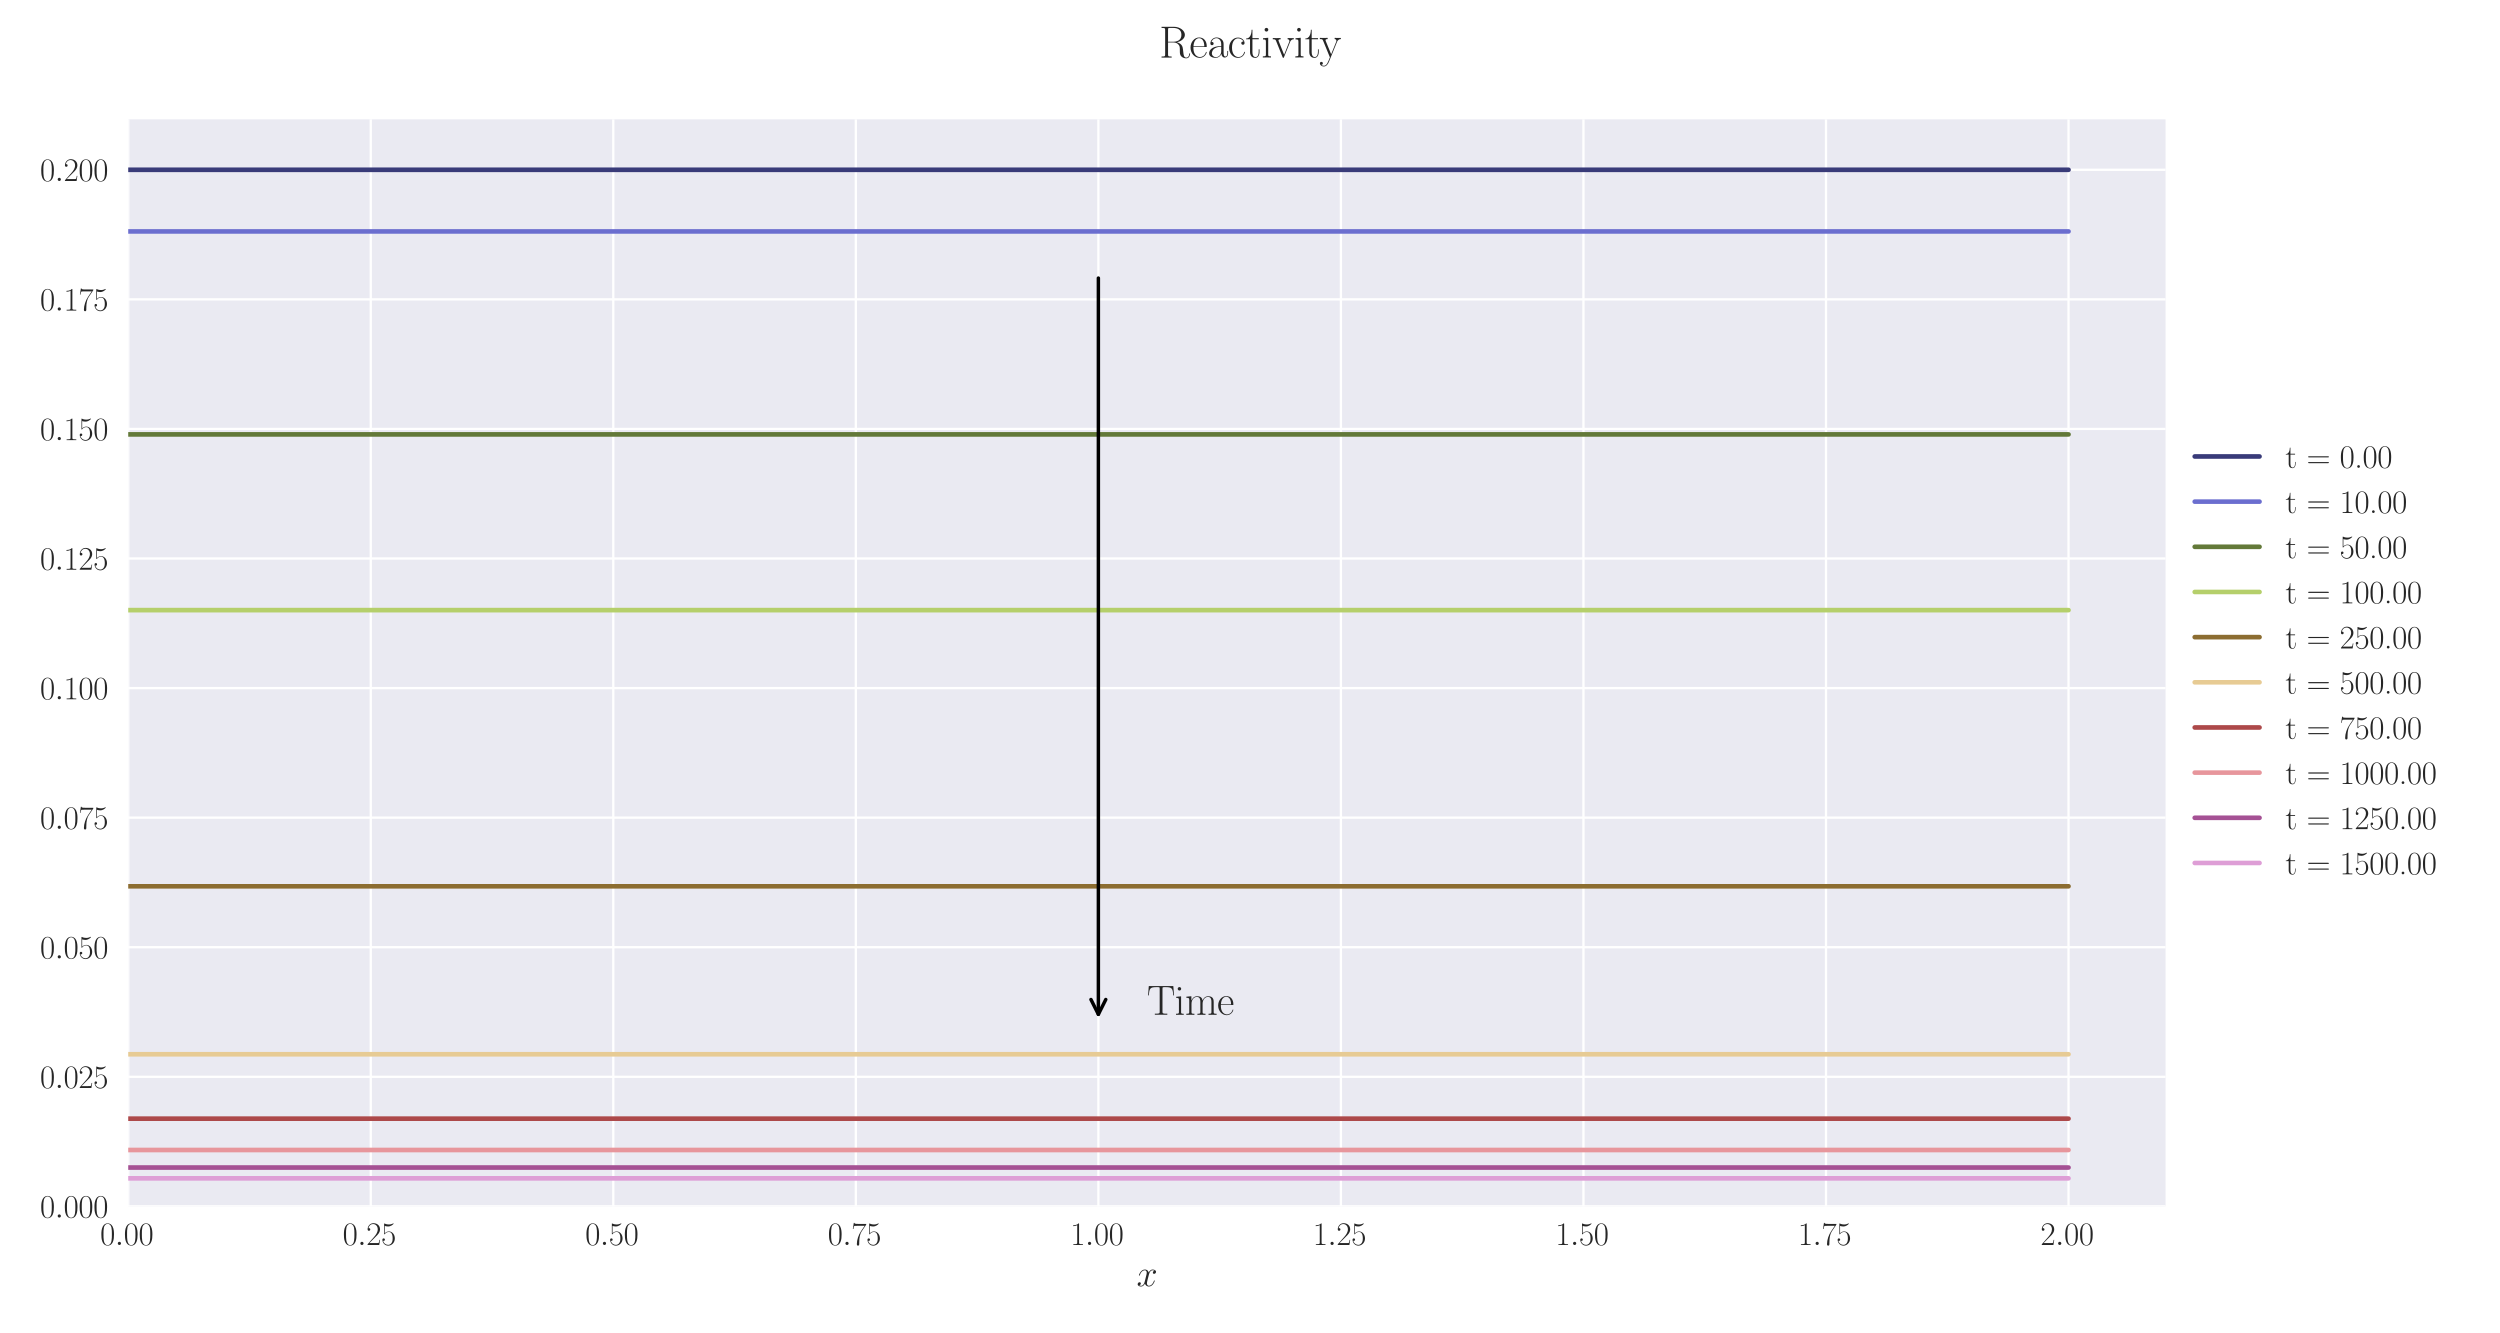 <?xml version="1.0" encoding="utf-8" standalone="no"?>
<!DOCTYPE svg PUBLIC "-//W3C//DTD SVG 1.1//EN"
  "http://www.w3.org/Graphics/SVG/1.1/DTD/svg11.dtd">
<svg xmlns:xlink="http://www.w3.org/1999/xlink" width="1080pt" height="576pt" viewBox="0 0 1080 576" xmlns="http://www.w3.org/2000/svg" version="1.1">
 <defs>
  <style type="text/css">*{stroke-linejoin: round; stroke-linecap: butt}</style>
 </defs>
 <g id="figure_1">
  <g id="patch_1">
   <path d="M 0 576 
L 1080 576 
L 1080 0 
L 0 0 
z
" style="fill: #ffffff"/>
  </g>
  <g id="axes_1">
   <g id="patch_2">
    <path d="M 55.388 521.153 
L 935.518 521.153 
L 935.518 51.564 
L 55.388 51.564 
z
" style="fill: #eaeaf2"/>
   </g>
   <g id="matplotlib.axis_1">
    <g id="xtick_1">
     <g id="line2d_1">
      <path d="M 55.388 521.153 
L 55.388 51.564 
" clip-path="url(#p9ac4bc0153)" style="fill: none; stroke: #ffffff; stroke-linecap: round"/>
     </g>
     <g id="line2d_2"/>
     <g id="text_1">
      <!-- $\mathdefault{0.00}$ -->
      <g style="fill: #262626" transform="translate(43.248 537.839) scale(0.14 -0.14)">
       <defs>
        <path id="CMR17-30" d="M 2688 2025 
C 2688 2416 2682 3080 2413 3591 
C 2176 4039 1798 4198 1466 4198 
C 1158 4198 768 4058 525 3597 
C 269 3118 243 2524 243 2025 
C 243 1661 250 1106 448 619 
C 723 -39 1216 -128 1466 -128 
C 1760 -128 2208 -7 2470 600 
C 2662 1042 2688 1559 2688 2025 
z
M 1466 -26 
C 1056 -26 813 325 723 812 
C 653 1188 653 1738 653 2096 
C 653 2588 653 2997 736 3387 
C 858 3929 1216 4096 1466 4096 
C 1728 4096 2067 3923 2189 3400 
C 2272 3036 2278 2607 2278 2096 
C 2278 1680 2278 1169 2202 792 
C 2067 95 1690 -26 1466 -26 
z
" transform="scale(0.016)"/>
        <path id="CMMI12-3a" d="M 1178 307 
C 1178 492 1024 619 870 619 
C 685 619 557 466 557 313 
C 557 128 710 0 864 0 
C 1050 0 1178 153 1178 307 
z
" transform="scale(0.016)"/>
       </defs>
       <use xlink:href="#CMR17-30" transform="scale(0.996)"/>
       <use xlink:href="#CMMI12-3a" transform="translate(45.69 0) scale(0.996)"/>
       <use xlink:href="#CMR17-30" transform="translate(72.788 0) scale(0.996)"/>
       <use xlink:href="#CMR17-30" transform="translate(118.478 0) scale(0.996)"/>
      </g>
     </g>
    </g>
    <g id="xtick_2">
     <g id="line2d_3">
      <path d="M 160.165 521.153 
L 160.165 51.564 
" clip-path="url(#p9ac4bc0153)" style="fill: none; stroke: #ffffff; stroke-linecap: round"/>
     </g>
     <g id="line2d_4"/>
     <g id="text_2">
      <!-- $\mathdefault{0.25}$ -->
      <g style="fill: #262626" transform="translate(148.025 537.839) scale(0.14 -0.14)">
       <defs>
        <path id="CMR17-32" d="M 2669 989 
L 2554 989 
C 2490 536 2438 459 2413 420 
C 2381 369 1920 369 1830 369 
L 602 369 
C 832 619 1280 1072 1824 1597 
C 2214 1967 2669 2402 2669 3035 
C 2669 3790 2067 4224 1395 4224 
C 691 4224 262 3604 262 3030 
C 262 2780 448 2748 525 2748 
C 589 2748 781 2787 781 3010 
C 781 3207 614 3264 525 3264 
C 486 3264 448 3258 422 3245 
C 544 3790 915 4058 1306 4058 
C 1862 4058 2227 3617 2227 3035 
C 2227 2479 1901 2000 1536 1584 
L 262 146 
L 262 0 
L 2515 0 
L 2669 989 
z
" transform="scale(0.016)"/>
        <path id="CMR17-35" d="M 730 3692 
C 794 3666 1056 3584 1325 3584 
C 1920 3584 2246 3911 2432 4100 
C 2432 4157 2432 4192 2394 4192 
C 2387 4192 2374 4192 2323 4163 
C 2099 4058 1837 3973 1517 3973 
C 1325 3973 1037 3999 723 4139 
C 653 4171 640 4171 634 4171 
C 602 4171 595 4164 595 4037 
L 595 2203 
C 595 2089 595 2057 659 2057 
C 691 2057 704 2070 736 2114 
C 941 2401 1222 2522 1542 2522 
C 1766 2522 2246 2382 2246 1289 
C 2246 1085 2246 715 2054 421 
C 1894 159 1645 25 1370 25 
C 947 25 518 320 403 814 
C 429 807 480 795 506 795 
C 589 795 749 840 749 1038 
C 749 1210 627 1280 506 1280 
C 358 1280 262 1190 262 1011 
C 262 454 704 -128 1382 -128 
C 2042 -128 2669 440 2669 1264 
C 2669 2030 2170 2624 1549 2624 
C 1222 2624 947 2503 730 2274 
L 730 3692 
z
" transform="scale(0.016)"/>
       </defs>
       <use xlink:href="#CMR17-30" transform="scale(0.996)"/>
       <use xlink:href="#CMMI12-3a" transform="translate(45.69 0) scale(0.996)"/>
       <use xlink:href="#CMR17-32" transform="translate(72.788 0) scale(0.996)"/>
       <use xlink:href="#CMR17-35" transform="translate(118.478 0) scale(0.996)"/>
      </g>
     </g>
    </g>
    <g id="xtick_3">
     <g id="line2d_5">
      <path d="M 264.942 521.153 
L 264.942 51.564 
" clip-path="url(#p9ac4bc0153)" style="fill: none; stroke: #ffffff; stroke-linecap: round"/>
     </g>
     <g id="line2d_6"/>
     <g id="text_3">
      <!-- $\mathdefault{0.50}$ -->
      <g style="fill: #262626" transform="translate(252.803 537.839) scale(0.14 -0.14)">
       <use xlink:href="#CMR17-30" transform="scale(0.996)"/>
       <use xlink:href="#CMMI12-3a" transform="translate(45.69 0) scale(0.996)"/>
       <use xlink:href="#CMR17-35" transform="translate(72.788 0) scale(0.996)"/>
       <use xlink:href="#CMR17-30" transform="translate(118.478 0) scale(0.996)"/>
      </g>
     </g>
    </g>
    <g id="xtick_4">
     <g id="line2d_7">
      <path d="M 369.72 521.153 
L 369.72 51.564 
" clip-path="url(#p9ac4bc0153)" style="fill: none; stroke: #ffffff; stroke-linecap: round"/>
     </g>
     <g id="line2d_8"/>
     <g id="text_4">
      <!-- $\mathdefault{0.75}$ -->
      <g style="fill: #262626" transform="translate(357.58 537.839) scale(0.14 -0.14)">
       <defs>
        <path id="CMR17-37" d="M 2886 3941 
L 2886 4081 
L 1382 4081 
C 634 4081 621 4165 595 4288 
L 480 4288 
L 294 3094 
L 410 3094 
C 429 3215 474 3540 550 3661 
C 589 3712 1062 3712 1171 3712 
L 2579 3712 
L 1869 2661 
C 1395 1954 1069 999 1069 165 
C 1069 89 1069 -128 1299 -128 
C 1530 -128 1530 89 1530 171 
L 1530 465 
C 1530 1508 1709 2196 2003 2636 
L 2886 3941 
z
" transform="scale(0.016)"/>
       </defs>
       <use xlink:href="#CMR17-30" transform="scale(0.996)"/>
       <use xlink:href="#CMMI12-3a" transform="translate(45.69 0) scale(0.996)"/>
       <use xlink:href="#CMR17-37" transform="translate(72.788 0) scale(0.996)"/>
       <use xlink:href="#CMR17-35" transform="translate(118.478 0) scale(0.996)"/>
      </g>
     </g>
    </g>
    <g id="xtick_5">
     <g id="line2d_9">
      <path d="M 474.497 521.153 
L 474.497 51.564 
" clip-path="url(#p9ac4bc0153)" style="fill: none; stroke: #ffffff; stroke-linecap: round"/>
     </g>
     <g id="line2d_10"/>
     <g id="text_5">
      <!-- $\mathdefault{1.00}$ -->
      <g style="fill: #262626" transform="translate(462.358 537.839) scale(0.14 -0.14)">
       <defs>
        <path id="CMR17-31" d="M 1702 4058 
C 1702 4192 1696 4192 1606 4192 
C 1357 3916 979 3827 621 3827 
C 602 3827 570 3827 563 3808 
C 557 3795 557 3782 557 3648 
C 755 3648 1088 3686 1344 3839 
L 1344 461 
C 1344 236 1331 160 781 160 
L 589 160 
L 589 0 
C 896 0 1216 0 1523 0 
C 1830 0 2150 0 2458 0 
L 2458 160 
L 2266 160 
C 1715 160 1702 230 1702 458 
L 1702 4058 
z
" transform="scale(0.016)"/>
       </defs>
       <use xlink:href="#CMR17-31" transform="scale(0.996)"/>
       <use xlink:href="#CMMI12-3a" transform="translate(45.69 0) scale(0.996)"/>
       <use xlink:href="#CMR17-30" transform="translate(72.788 0) scale(0.996)"/>
       <use xlink:href="#CMR17-30" transform="translate(118.478 0) scale(0.996)"/>
      </g>
     </g>
    </g>
    <g id="xtick_6">
     <g id="line2d_11">
      <path d="M 579.275 521.153 
L 579.275 51.564 
" clip-path="url(#p9ac4bc0153)" style="fill: none; stroke: #ffffff; stroke-linecap: round"/>
     </g>
     <g id="line2d_12"/>
     <g id="text_6">
      <!-- $\mathdefault{1.25}$ -->
      <g style="fill: #262626" transform="translate(567.135 537.839) scale(0.14 -0.14)">
       <use xlink:href="#CMR17-31" transform="scale(0.996)"/>
       <use xlink:href="#CMMI12-3a" transform="translate(45.69 0) scale(0.996)"/>
       <use xlink:href="#CMR17-32" transform="translate(72.788 0) scale(0.996)"/>
       <use xlink:href="#CMR17-35" transform="translate(118.478 0) scale(0.996)"/>
      </g>
     </g>
    </g>
    <g id="xtick_7">
     <g id="line2d_13">
      <path d="M 684.052 521.153 
L 684.052 51.564 
" clip-path="url(#p9ac4bc0153)" style="fill: none; stroke: #ffffff; stroke-linecap: round"/>
     </g>
     <g id="line2d_14"/>
     <g id="text_7">
      <!-- $\mathdefault{1.50}$ -->
      <g style="fill: #262626" transform="translate(671.912 537.839) scale(0.14 -0.14)">
       <use xlink:href="#CMR17-31" transform="scale(0.996)"/>
       <use xlink:href="#CMMI12-3a" transform="translate(45.69 0) scale(0.996)"/>
       <use xlink:href="#CMR17-35" transform="translate(72.788 0) scale(0.996)"/>
       <use xlink:href="#CMR17-30" transform="translate(118.478 0) scale(0.996)"/>
      </g>
     </g>
    </g>
    <g id="xtick_8">
     <g id="line2d_15">
      <path d="M 788.829 521.153 
L 788.829 51.564 
" clip-path="url(#p9ac4bc0153)" style="fill: none; stroke: #ffffff; stroke-linecap: round"/>
     </g>
     <g id="line2d_16"/>
     <g id="text_8">
      <!-- $\mathdefault{1.75}$ -->
      <g style="fill: #262626" transform="translate(776.69 537.839) scale(0.14 -0.14)">
       <use xlink:href="#CMR17-31" transform="scale(0.996)"/>
       <use xlink:href="#CMMI12-3a" transform="translate(45.69 0) scale(0.996)"/>
       <use xlink:href="#CMR17-37" transform="translate(72.788 0) scale(0.996)"/>
       <use xlink:href="#CMR17-35" transform="translate(118.478 0) scale(0.996)"/>
      </g>
     </g>
    </g>
    <g id="xtick_9">
     <g id="line2d_17">
      <path d="M 893.607 521.153 
L 893.607 51.564 
" clip-path="url(#p9ac4bc0153)" style="fill: none; stroke: #ffffff; stroke-linecap: round"/>
     </g>
     <g id="line2d_18"/>
     <g id="text_9">
      <!-- $\mathdefault{2.00}$ -->
      <g style="fill: #262626" transform="translate(881.467 537.839) scale(0.14 -0.14)">
       <use xlink:href="#CMR17-32" transform="scale(0.996)"/>
       <use xlink:href="#CMMI12-3a" transform="translate(45.69 0) scale(0.996)"/>
       <use xlink:href="#CMR17-30" transform="translate(72.788 0) scale(0.996)"/>
       <use xlink:href="#CMR17-30" transform="translate(118.478 0) scale(0.996)"/>
      </g>
     </g>
    </g>
    <g id="text_10">
     <!-- $x$ -->
     <g style="fill: #262626" transform="translate(491.018 555.621) scale(0.16 -0.16)">
      <defs>
       <path id="CMMI12-78" d="M 3034 2606 
C 2829 2567 2752 2414 2752 2293 
C 2752 2139 2874 2088 2963 2088 
C 3155 2088 3290 2254 3290 2427 
C 3290 2695 2982 2816 2714 2816 
C 2323 2816 2106 2433 2048 2312 
C 1901 2816 1504 2816 1389 2816 
C 736 2816 390 1980 390 1839 
C 390 1814 416 1782 461 1782 
C 512 1782 525 1820 538 1846 
C 755 2555 1184 2689 1370 2689 
C 1658 2689 1715 2420 1715 2267 
C 1715 2127 1677 1980 1600 1673 
L 1382 798 
C 1286 415 1101 64 762 64 
C 730 64 570 64 435 147 
C 666 192 717 383 717 460 
C 717 588 621 664 499 664 
C 346 664 179 530 179 326 
C 179 57 480 -64 755 -64 
C 1062 -64 1280 179 1414 441 
C 1517 64 1837 -64 2074 -64 
C 2726 -64 3072 773 3072 913 
C 3072 945 3046 971 3008 971 
C 2950 971 2944 939 2925 888 
C 2752 326 2381 64 2093 64 
C 1869 64 1747 230 1747 492 
C 1747 632 1773 734 1875 1156 
L 2099 2024 
C 2195 2408 2413 2689 2707 2689 
C 2720 2689 2899 2689 3034 2606 
z
" transform="scale(0.016)"/>
      </defs>
      <use xlink:href="#CMMI12-78" transform="scale(0.996)"/>
     </g>
    </g>
   </g>
   <g id="matplotlib.axis_2">
    <g id="ytick_1">
     <g id="line2d_19">
      <path d="M 55.388 521.153 
L 935.518 521.153 
" clip-path="url(#p9ac4bc0153)" style="fill: none; stroke: #ffffff; stroke-linecap: round"/>
     </g>
     <g id="line2d_20"/>
     <g id="text_11">
      <!-- $\mathdefault{0.000}$ -->
      <g style="fill: #262626" transform="translate(17.28 525.996) scale(0.14 -0.14)">
       <use xlink:href="#CMR17-30" transform="scale(0.996)"/>
       <use xlink:href="#CMMI12-3a" transform="translate(45.69 0) scale(0.996)"/>
       <use xlink:href="#CMR17-30" transform="translate(72.788 0) scale(0.996)"/>
       <use xlink:href="#CMR17-30" transform="translate(118.478 0) scale(0.996)"/>
       <use xlink:href="#CMR17-30" transform="translate(164.169 0) scale(0.996)"/>
      </g>
     </g>
    </g>
    <g id="ytick_2">
     <g id="line2d_21">
      <path d="M 55.388 465.177 
L 935.518 465.177 
" clip-path="url(#p9ac4bc0153)" style="fill: none; stroke: #ffffff; stroke-linecap: round"/>
     </g>
     <g id="line2d_22"/>
     <g id="text_12">
      <!-- $\mathdefault{0.025}$ -->
      <g style="fill: #262626" transform="translate(17.28 470.02) scale(0.14 -0.14)">
       <use xlink:href="#CMR17-30" transform="scale(0.996)"/>
       <use xlink:href="#CMMI12-3a" transform="translate(45.69 0) scale(0.996)"/>
       <use xlink:href="#CMR17-30" transform="translate(72.788 0) scale(0.996)"/>
       <use xlink:href="#CMR17-32" transform="translate(118.478 0) scale(0.996)"/>
       <use xlink:href="#CMR17-35" transform="translate(164.169 0) scale(0.996)"/>
      </g>
     </g>
    </g>
    <g id="ytick_3">
     <g id="line2d_23">
      <path d="M 55.388 409.202 
L 935.518 409.202 
" clip-path="url(#p9ac4bc0153)" style="fill: none; stroke: #ffffff; stroke-linecap: round"/>
     </g>
     <g id="line2d_24"/>
     <g id="text_13">
      <!-- $\mathdefault{0.050}$ -->
      <g style="fill: #262626" transform="translate(17.28 414.045) scale(0.14 -0.14)">
       <use xlink:href="#CMR17-30" transform="scale(0.996)"/>
       <use xlink:href="#CMMI12-3a" transform="translate(45.69 0) scale(0.996)"/>
       <use xlink:href="#CMR17-30" transform="translate(72.788 0) scale(0.996)"/>
       <use xlink:href="#CMR17-35" transform="translate(118.478 0) scale(0.996)"/>
       <use xlink:href="#CMR17-30" transform="translate(164.169 0) scale(0.996)"/>
      </g>
     </g>
    </g>
    <g id="ytick_4">
     <g id="line2d_25">
      <path d="M 55.388 353.226 
L 935.518 353.226 
" clip-path="url(#p9ac4bc0153)" style="fill: none; stroke: #ffffff; stroke-linecap: round"/>
     </g>
     <g id="line2d_26"/>
     <g id="text_14">
      <!-- $\mathdefault{0.075}$ -->
      <g style="fill: #262626" transform="translate(17.28 358.069) scale(0.14 -0.14)">
       <use xlink:href="#CMR17-30" transform="scale(0.996)"/>
       <use xlink:href="#CMMI12-3a" transform="translate(45.69 0) scale(0.996)"/>
       <use xlink:href="#CMR17-30" transform="translate(72.788 0) scale(0.996)"/>
       <use xlink:href="#CMR17-37" transform="translate(118.478 0) scale(0.996)"/>
       <use xlink:href="#CMR17-35" transform="translate(164.169 0) scale(0.996)"/>
      </g>
     </g>
    </g>
    <g id="ytick_5">
     <g id="line2d_27">
      <path d="M 55.388 297.251 
L 935.518 297.251 
" clip-path="url(#p9ac4bc0153)" style="fill: none; stroke: #ffffff; stroke-linecap: round"/>
     </g>
     <g id="line2d_28"/>
     <g id="text_15">
      <!-- $\mathdefault{0.100}$ -->
      <g style="fill: #262626" transform="translate(17.28 302.094) scale(0.14 -0.14)">
       <use xlink:href="#CMR17-30" transform="scale(0.996)"/>
       <use xlink:href="#CMMI12-3a" transform="translate(45.69 0) scale(0.996)"/>
       <use xlink:href="#CMR17-31" transform="translate(72.788 0) scale(0.996)"/>
       <use xlink:href="#CMR17-30" transform="translate(118.478 0) scale(0.996)"/>
       <use xlink:href="#CMR17-30" transform="translate(164.169 0) scale(0.996)"/>
      </g>
     </g>
    </g>
    <g id="ytick_6">
     <g id="line2d_29">
      <path d="M 55.388 241.275 
L 935.518 241.275 
" clip-path="url(#p9ac4bc0153)" style="fill: none; stroke: #ffffff; stroke-linecap: round"/>
     </g>
     <g id="line2d_30"/>
     <g id="text_16">
      <!-- $\mathdefault{0.125}$ -->
      <g style="fill: #262626" transform="translate(17.28 246.118) scale(0.14 -0.14)">
       <use xlink:href="#CMR17-30" transform="scale(0.996)"/>
       <use xlink:href="#CMMI12-3a" transform="translate(45.69 0) scale(0.996)"/>
       <use xlink:href="#CMR17-31" transform="translate(72.788 0) scale(0.996)"/>
       <use xlink:href="#CMR17-32" transform="translate(118.478 0) scale(0.996)"/>
       <use xlink:href="#CMR17-35" transform="translate(164.169 0) scale(0.996)"/>
      </g>
     </g>
    </g>
    <g id="ytick_7">
     <g id="line2d_31">
      <path d="M 55.388 185.3 
L 935.518 185.3 
" clip-path="url(#p9ac4bc0153)" style="fill: none; stroke: #ffffff; stroke-linecap: round"/>
     </g>
     <g id="line2d_32"/>
     <g id="text_17">
      <!-- $\mathdefault{0.150}$ -->
      <g style="fill: #262626" transform="translate(17.28 190.143) scale(0.14 -0.14)">
       <use xlink:href="#CMR17-30" transform="scale(0.996)"/>
       <use xlink:href="#CMMI12-3a" transform="translate(45.69 0) scale(0.996)"/>
       <use xlink:href="#CMR17-31" transform="translate(72.788 0) scale(0.996)"/>
       <use xlink:href="#CMR17-35" transform="translate(118.478 0) scale(0.996)"/>
       <use xlink:href="#CMR17-30" transform="translate(164.169 0) scale(0.996)"/>
      </g>
     </g>
    </g>
    <g id="ytick_8">
     <g id="line2d_33">
      <path d="M 55.388 129.324 
L 935.518 129.324 
" clip-path="url(#p9ac4bc0153)" style="fill: none; stroke: #ffffff; stroke-linecap: round"/>
     </g>
     <g id="line2d_34"/>
     <g id="text_18">
      <!-- $\mathdefault{0.175}$ -->
      <g style="fill: #262626" transform="translate(17.28 134.167) scale(0.14 -0.14)">
       <use xlink:href="#CMR17-30" transform="scale(0.996)"/>
       <use xlink:href="#CMMI12-3a" transform="translate(45.69 0) scale(0.996)"/>
       <use xlink:href="#CMR17-31" transform="translate(72.788 0) scale(0.996)"/>
       <use xlink:href="#CMR17-37" transform="translate(118.478 0) scale(0.996)"/>
       <use xlink:href="#CMR17-35" transform="translate(164.169 0) scale(0.996)"/>
      </g>
     </g>
    </g>
    <g id="ytick_9">
     <g id="line2d_35">
      <path d="M 55.388 73.348 
L 935.518 73.348 
" clip-path="url(#p9ac4bc0153)" style="fill: none; stroke: #ffffff; stroke-linecap: round"/>
     </g>
     <g id="line2d_36"/>
     <g id="text_19">
      <!-- $\mathdefault{0.200}$ -->
      <g style="fill: #262626" transform="translate(17.28 78.191) scale(0.14 -0.14)">
       <use xlink:href="#CMR17-30" transform="scale(0.996)"/>
       <use xlink:href="#CMMI12-3a" transform="translate(45.69 0) scale(0.996)"/>
       <use xlink:href="#CMR17-32" transform="translate(72.788 0) scale(0.996)"/>
       <use xlink:href="#CMR17-30" transform="translate(118.478 0) scale(0.996)"/>
       <use xlink:href="#CMR17-30" transform="translate(164.169 0) scale(0.996)"/>
      </g>
     </g>
    </g>
   </g>
   <g id="line2d_37">
    <path d="M 55.388 73.348 
L 63.77 73.348 
L 72.152 73.348 
L 80.534 73.348 
L 88.916 73.348 
L 97.299 73.348 
L 105.681 73.348 
L 114.063 73.348 
L 122.445 73.348 
L 130.827 73.348 
L 139.209 73.348 
L 147.592 73.348 
L 155.974 73.348 
L 164.356 73.348 
L 172.738 73.348 
L 181.12 73.348 
L 189.503 73.348 
L 197.885 73.348 
L 206.267 73.348 
L 214.649 73.348 
L 223.031 73.348 
L 231.414 73.348 
L 239.796 73.348 
L 248.178 73.348 
L 256.56 73.348 
L 264.942 73.348 
L 273.325 73.348 
L 281.707 73.348 
L 290.089 73.348 
L 298.471 73.348 
L 306.853 73.348 
L 315.235 73.348 
L 323.618 73.348 
L 332 73.348 
L 340.382 73.348 
L 348.764 73.348 
L 357.146 73.348 
L 365.529 73.348 
L 373.911 73.348 
L 382.293 73.348 
L 390.675 73.348 
L 399.057 73.348 
L 407.44 73.348 
L 415.822 73.348 
L 424.204 73.348 
L 432.586 73.348 
L 440.968 73.348 
L 449.351 73.348 
L 457.733 73.348 
L 466.115 73.348 
L 474.497 73.348 
L 482.879 73.348 
L 491.262 73.348 
L 499.644 73.348 
L 508.026 73.348 
L 516.408 73.348 
L 524.79 73.348 
L 533.172 73.348 
L 541.555 73.348 
L 549.937 73.348 
L 558.319 73.348 
L 566.701 73.348 
L 575.083 73.348 
L 583.466 73.348 
L 591.848 73.348 
L 600.23 73.348 
L 608.612 73.348 
L 616.994 73.348 
L 625.377 73.348 
L 633.759 73.348 
L 642.141 73.348 
L 650.523 73.348 
L 658.905 73.348 
L 667.288 73.348 
L 675.67 73.348 
L 684.052 73.348 
L 692.434 73.348 
L 700.816 73.348 
L 709.198 73.348 
L 717.581 73.348 
L 725.963 73.348 
L 734.345 73.348 
L 742.727 73.348 
L 751.109 73.348 
L 759.492 73.348 
L 767.874 73.348 
L 776.256 73.348 
L 784.638 73.348 
L 793.02 73.348 
L 801.403 73.348 
L 809.785 73.348 
L 818.167 73.348 
L 826.549 73.348 
L 834.931 73.348 
L 843.314 73.348 
L 851.696 73.348 
L 860.078 73.348 
L 868.46 73.348 
L 876.842 73.348 
L 885.225 73.348 
L 893.607 73.348 
" clip-path="url(#p9ac4bc0153)" style="fill: none; stroke: #393b79; stroke-width: 2; stroke-linecap: round"/>
   </g>
   <g id="line2d_38">
    <path d="M 55.388 99.979 
L 63.77 99.979 
L 72.152 99.979 
L 80.534 99.979 
L 88.916 99.979 
L 97.299 99.979 
L 105.681 99.979 
L 114.063 99.979 
L 122.445 99.979 
L 130.827 99.979 
L 139.209 99.979 
L 147.592 99.979 
L 155.974 99.979 
L 164.356 99.979 
L 172.738 99.979 
L 181.12 99.979 
L 189.503 99.979 
L 197.885 99.979 
L 206.267 99.979 
L 214.649 99.979 
L 223.031 99.979 
L 231.414 99.979 
L 239.796 99.979 
L 248.178 99.979 
L 256.56 99.979 
L 264.942 99.979 
L 273.325 99.979 
L 281.707 99.979 
L 290.089 99.979 
L 298.471 99.979 
L 306.853 99.979 
L 315.235 99.979 
L 323.618 99.979 
L 332 99.979 
L 340.382 99.979 
L 348.764 99.979 
L 357.146 99.979 
L 365.529 99.979 
L 373.911 99.979 
L 382.293 99.979 
L 390.675 99.979 
L 399.057 99.979 
L 407.44 99.979 
L 415.822 99.979 
L 424.204 99.979 
L 432.586 99.979 
L 440.968 99.979 
L 449.351 99.979 
L 457.733 99.979 
L 466.115 99.979 
L 474.497 99.979 
L 482.879 99.979 
L 491.262 99.979 
L 499.644 99.979 
L 508.026 99.979 
L 516.408 99.979 
L 524.79 99.979 
L 533.172 99.979 
L 541.555 99.979 
L 549.937 99.979 
L 558.319 99.979 
L 566.701 99.979 
L 575.083 99.979 
L 583.466 99.979 
L 591.848 99.979 
L 600.23 99.979 
L 608.612 99.979 
L 616.994 99.979 
L 625.377 99.979 
L 633.759 99.979 
L 642.141 99.979 
L 650.523 99.979 
L 658.905 99.979 
L 667.288 99.979 
L 675.67 99.979 
L 684.052 99.979 
L 692.434 99.979 
L 700.816 99.979 
L 709.198 99.979 
L 717.581 99.979 
L 725.963 99.979 
L 734.345 99.979 
L 742.727 99.979 
L 751.109 99.979 
L 759.492 99.979 
L 767.874 99.979 
L 776.256 99.979 
L 784.638 99.979 
L 793.02 99.979 
L 801.403 99.979 
L 809.785 99.979 
L 818.167 99.979 
L 826.549 99.979 
L 834.931 99.979 
L 843.314 99.979 
L 851.696 99.979 
L 860.078 99.979 
L 868.46 99.979 
L 876.842 99.979 
L 885.225 99.979 
L 893.607 99.979 
" clip-path="url(#p9ac4bc0153)" style="fill: none; stroke: #6b6ecf; stroke-width: 2; stroke-linecap: round"/>
   </g>
   <g id="line2d_39">
    <path d="M 55.388 187.662 
L 63.77 187.662 
L 72.152 187.662 
L 80.534 187.662 
L 88.916 187.662 
L 97.299 187.662 
L 105.681 187.662 
L 114.063 187.662 
L 122.445 187.662 
L 130.827 187.662 
L 139.209 187.662 
L 147.592 187.662 
L 155.974 187.662 
L 164.356 187.662 
L 172.738 187.662 
L 181.12 187.662 
L 189.503 187.662 
L 197.885 187.662 
L 206.267 187.662 
L 214.649 187.662 
L 223.031 187.662 
L 231.414 187.662 
L 239.796 187.662 
L 248.178 187.662 
L 256.56 187.662 
L 264.942 187.662 
L 273.325 187.662 
L 281.707 187.662 
L 290.089 187.662 
L 298.471 187.662 
L 306.853 187.662 
L 315.235 187.662 
L 323.618 187.662 
L 332 187.662 
L 340.382 187.662 
L 348.764 187.662 
L 357.146 187.662 
L 365.529 187.662 
L 373.911 187.662 
L 382.293 187.662 
L 390.675 187.662 
L 399.057 187.662 
L 407.44 187.662 
L 415.822 187.662 
L 424.204 187.662 
L 432.586 187.662 
L 440.968 187.662 
L 449.351 187.662 
L 457.733 187.662 
L 466.115 187.662 
L 474.497 187.662 
L 482.879 187.662 
L 491.262 187.662 
L 499.644 187.662 
L 508.026 187.662 
L 516.408 187.662 
L 524.79 187.662 
L 533.172 187.662 
L 541.555 187.662 
L 549.937 187.662 
L 558.319 187.662 
L 566.701 187.662 
L 575.083 187.662 
L 583.466 187.662 
L 591.848 187.662 
L 600.23 187.662 
L 608.612 187.662 
L 616.994 187.662 
L 625.377 187.662 
L 633.759 187.662 
L 642.141 187.662 
L 650.523 187.662 
L 658.905 187.662 
L 667.288 187.662 
L 675.67 187.662 
L 684.052 187.662 
L 692.434 187.662 
L 700.816 187.662 
L 709.198 187.662 
L 717.581 187.662 
L 725.963 187.662 
L 734.345 187.662 
L 742.727 187.662 
L 751.109 187.662 
L 759.492 187.662 
L 767.874 187.662 
L 776.256 187.662 
L 784.638 187.662 
L 793.02 187.662 
L 801.403 187.662 
L 809.785 187.662 
L 818.167 187.662 
L 826.549 187.662 
L 834.931 187.662 
L 843.314 187.662 
L 851.696 187.662 
L 860.078 187.662 
L 868.46 187.662 
L 876.842 187.662 
L 885.225 187.662 
L 893.607 187.662 
" clip-path="url(#p9ac4bc0153)" style="fill: none; stroke: #637939; stroke-width: 2; stroke-linecap: round"/>
   </g>
   <g id="line2d_40">
    <path d="M 55.388 263.576 
L 63.77 263.576 
L 72.152 263.576 
L 80.534 263.576 
L 88.916 263.576 
L 97.299 263.576 
L 105.681 263.576 
L 114.063 263.576 
L 122.445 263.576 
L 130.827 263.576 
L 139.209 263.576 
L 147.592 263.576 
L 155.974 263.576 
L 164.356 263.576 
L 172.738 263.576 
L 181.12 263.576 
L 189.503 263.576 
L 197.885 263.576 
L 206.267 263.576 
L 214.649 263.576 
L 223.031 263.576 
L 231.414 263.576 
L 239.796 263.576 
L 248.178 263.576 
L 256.56 263.576 
L 264.942 263.576 
L 273.325 263.576 
L 281.707 263.576 
L 290.089 263.576 
L 298.471 263.576 
L 306.853 263.576 
L 315.235 263.576 
L 323.618 263.576 
L 332 263.576 
L 340.382 263.576 
L 348.764 263.576 
L 357.146 263.576 
L 365.529 263.576 
L 373.911 263.576 
L 382.293 263.576 
L 390.675 263.576 
L 399.057 263.576 
L 407.44 263.576 
L 415.822 263.576 
L 424.204 263.576 
L 432.586 263.576 
L 440.968 263.576 
L 449.351 263.576 
L 457.733 263.576 
L 466.115 263.576 
L 474.497 263.576 
L 482.879 263.576 
L 491.262 263.576 
L 499.644 263.576 
L 508.026 263.576 
L 516.408 263.576 
L 524.79 263.576 
L 533.172 263.576 
L 541.555 263.576 
L 549.937 263.576 
L 558.319 263.576 
L 566.701 263.576 
L 575.083 263.576 
L 583.466 263.576 
L 591.848 263.576 
L 600.23 263.576 
L 608.612 263.576 
L 616.994 263.576 
L 625.377 263.576 
L 633.759 263.576 
L 642.141 263.576 
L 650.523 263.576 
L 658.905 263.576 
L 667.288 263.576 
L 675.67 263.576 
L 684.052 263.576 
L 692.434 263.576 
L 700.816 263.576 
L 709.198 263.576 
L 717.581 263.576 
L 725.963 263.576 
L 734.345 263.576 
L 742.727 263.576 
L 751.109 263.576 
L 759.492 263.576 
L 767.874 263.576 
L 776.256 263.576 
L 784.638 263.576 
L 793.02 263.576 
L 801.403 263.576 
L 809.785 263.576 
L 818.167 263.576 
L 826.549 263.576 
L 834.931 263.576 
L 843.314 263.576 
L 851.696 263.576 
L 860.078 263.576 
L 868.46 263.576 
L 876.842 263.576 
L 885.225 263.576 
L 893.607 263.576 
" clip-path="url(#p9ac4bc0153)" style="fill: none; stroke: #b5cf6b; stroke-width: 2; stroke-linecap: round"/>
   </g>
   <g id="line2d_41">
    <path d="M 55.388 382.876 
L 63.77 382.876 
L 72.152 382.876 
L 80.534 382.876 
L 88.916 382.876 
L 97.299 382.876 
L 105.681 382.876 
L 114.063 382.876 
L 122.445 382.876 
L 130.827 382.876 
L 139.209 382.876 
L 147.592 382.876 
L 155.974 382.876 
L 164.356 382.876 
L 172.738 382.876 
L 181.12 382.876 
L 189.503 382.876 
L 197.885 382.876 
L 206.267 382.876 
L 214.649 382.876 
L 223.031 382.876 
L 231.414 382.876 
L 239.796 382.876 
L 248.178 382.876 
L 256.56 382.876 
L 264.942 382.876 
L 273.325 382.876 
L 281.707 382.876 
L 290.089 382.876 
L 298.471 382.876 
L 306.853 382.876 
L 315.235 382.876 
L 323.618 382.876 
L 332 382.876 
L 340.382 382.876 
L 348.764 382.876 
L 357.146 382.876 
L 365.529 382.876 
L 373.911 382.876 
L 382.293 382.876 
L 390.675 382.876 
L 399.057 382.876 
L 407.44 382.876 
L 415.822 382.876 
L 424.204 382.876 
L 432.586 382.876 
L 440.968 382.876 
L 449.351 382.876 
L 457.733 382.876 
L 466.115 382.876 
L 474.497 382.876 
L 482.879 382.876 
L 491.262 382.876 
L 499.644 382.876 
L 508.026 382.876 
L 516.408 382.876 
L 524.79 382.876 
L 533.172 382.876 
L 541.555 382.876 
L 549.937 382.876 
L 558.319 382.876 
L 566.701 382.876 
L 575.083 382.876 
L 583.466 382.876 
L 591.848 382.876 
L 600.23 382.876 
L 608.612 382.876 
L 616.994 382.876 
L 625.377 382.876 
L 633.759 382.876 
L 642.141 382.876 
L 650.523 382.876 
L 658.905 382.876 
L 667.288 382.876 
L 675.67 382.876 
L 684.052 382.876 
L 692.434 382.876 
L 700.816 382.876 
L 709.198 382.876 
L 717.581 382.876 
L 725.963 382.876 
L 734.345 382.876 
L 742.727 382.876 
L 751.109 382.876 
L 759.492 382.876 
L 767.874 382.876 
L 776.256 382.876 
L 784.638 382.876 
L 793.02 382.876 
L 801.403 382.876 
L 809.785 382.876 
L 818.167 382.876 
L 826.549 382.876 
L 834.931 382.876 
L 843.314 382.876 
L 851.696 382.876 
L 860.078 382.876 
L 868.46 382.876 
L 876.842 382.876 
L 885.225 382.876 
L 893.607 382.876 
" clip-path="url(#p9ac4bc0153)" style="fill: none; stroke: #8c6d31; stroke-width: 2; stroke-linecap: round"/>
   </g>
   <g id="line2d_42">
    <path d="M 55.388 455.437 
L 63.77 455.437 
L 72.152 455.437 
L 80.534 455.437 
L 88.916 455.437 
L 97.299 455.437 
L 105.681 455.437 
L 114.063 455.437 
L 122.445 455.437 
L 130.827 455.437 
L 139.209 455.437 
L 147.592 455.437 
L 155.974 455.437 
L 164.356 455.437 
L 172.738 455.437 
L 181.12 455.437 
L 189.503 455.437 
L 197.885 455.437 
L 206.267 455.437 
L 214.649 455.437 
L 223.031 455.437 
L 231.414 455.437 
L 239.796 455.437 
L 248.178 455.437 
L 256.56 455.437 
L 264.942 455.437 
L 273.325 455.437 
L 281.707 455.437 
L 290.089 455.437 
L 298.471 455.437 
L 306.853 455.437 
L 315.235 455.437 
L 323.618 455.437 
L 332 455.437 
L 340.382 455.437 
L 348.764 455.437 
L 357.146 455.437 
L 365.529 455.437 
L 373.911 455.437 
L 382.293 455.437 
L 390.675 455.437 
L 399.057 455.437 
L 407.44 455.437 
L 415.822 455.437 
L 424.204 455.437 
L 432.586 455.437 
L 440.968 455.437 
L 449.351 455.437 
L 457.733 455.437 
L 466.115 455.437 
L 474.497 455.437 
L 482.879 455.437 
L 491.262 455.437 
L 499.644 455.437 
L 508.026 455.437 
L 516.408 455.437 
L 524.79 455.437 
L 533.172 455.437 
L 541.555 455.437 
L 549.937 455.437 
L 558.319 455.437 
L 566.701 455.437 
L 575.083 455.437 
L 583.466 455.437 
L 591.848 455.437 
L 600.23 455.437 
L 608.612 455.437 
L 616.994 455.437 
L 625.377 455.437 
L 633.759 455.437 
L 642.141 455.437 
L 650.523 455.437 
L 658.905 455.437 
L 667.288 455.437 
L 675.67 455.437 
L 684.052 455.437 
L 692.434 455.437 
L 700.816 455.437 
L 709.198 455.437 
L 717.581 455.437 
L 725.963 455.437 
L 734.345 455.437 
L 742.727 455.437 
L 751.109 455.437 
L 759.492 455.437 
L 767.874 455.437 
L 776.256 455.437 
L 784.638 455.437 
L 793.02 455.437 
L 801.403 455.437 
L 809.785 455.437 
L 818.167 455.437 
L 826.549 455.437 
L 834.931 455.437 
L 843.314 455.437 
L 851.696 455.437 
L 860.078 455.437 
L 868.46 455.437 
L 876.842 455.437 
L 885.225 455.437 
L 893.607 455.437 
" clip-path="url(#p9ac4bc0153)" style="fill: none; stroke: #e7cb94; stroke-width: 2; stroke-linecap: round"/>
   </g>
   <g id="line2d_43">
    <path d="M 55.388 483.262 
L 63.77 483.262 
L 72.152 483.262 
L 80.534 483.262 
L 88.916 483.262 
L 97.299 483.262 
L 105.681 483.262 
L 114.063 483.262 
L 122.445 483.262 
L 130.827 483.262 
L 139.209 483.262 
L 147.592 483.262 
L 155.974 483.262 
L 164.356 483.262 
L 172.738 483.262 
L 181.12 483.262 
L 189.503 483.262 
L 197.885 483.262 
L 206.267 483.262 
L 214.649 483.262 
L 223.031 483.262 
L 231.414 483.262 
L 239.796 483.262 
L 248.178 483.262 
L 256.56 483.262 
L 264.942 483.262 
L 273.325 483.262 
L 281.707 483.262 
L 290.089 483.262 
L 298.471 483.262 
L 306.853 483.262 
L 315.235 483.262 
L 323.618 483.262 
L 332 483.262 
L 340.382 483.262 
L 348.764 483.262 
L 357.146 483.262 
L 365.529 483.262 
L 373.911 483.262 
L 382.293 483.262 
L 390.675 483.262 
L 399.057 483.262 
L 407.44 483.262 
L 415.822 483.262 
L 424.204 483.262 
L 432.586 483.262 
L 440.968 483.262 
L 449.351 483.262 
L 457.733 483.262 
L 466.115 483.262 
L 474.497 483.262 
L 482.879 483.262 
L 491.262 483.262 
L 499.644 483.262 
L 508.026 483.262 
L 516.408 483.262 
L 524.79 483.262 
L 533.172 483.262 
L 541.555 483.262 
L 549.937 483.262 
L 558.319 483.262 
L 566.701 483.262 
L 575.083 483.262 
L 583.466 483.262 
L 591.848 483.262 
L 600.23 483.262 
L 608.612 483.262 
L 616.994 483.262 
L 625.377 483.262 
L 633.759 483.262 
L 642.141 483.262 
L 650.523 483.262 
L 658.905 483.262 
L 667.288 483.262 
L 675.67 483.262 
L 684.052 483.262 
L 692.434 483.262 
L 700.816 483.262 
L 709.198 483.262 
L 717.581 483.262 
L 725.963 483.262 
L 734.345 483.262 
L 742.727 483.262 
L 751.109 483.262 
L 759.492 483.262 
L 767.874 483.262 
L 776.256 483.262 
L 784.638 483.262 
L 793.02 483.262 
L 801.403 483.262 
L 809.785 483.262 
L 818.167 483.262 
L 826.549 483.262 
L 834.931 483.262 
L 843.314 483.262 
L 851.696 483.262 
L 860.078 483.262 
L 868.46 483.262 
L 876.842 483.262 
L 885.225 483.262 
L 893.607 483.262 
" clip-path="url(#p9ac4bc0153)" style="fill: none; stroke: #ad494a; stroke-width: 2; stroke-linecap: round"/>
   </g>
   <g id="line2d_44">
    <path d="M 55.388 496.794 
L 63.77 496.794 
L 72.152 496.794 
L 80.534 496.794 
L 88.916 496.794 
L 97.299 496.794 
L 105.681 496.794 
L 114.063 496.794 
L 122.445 496.794 
L 130.827 496.794 
L 139.209 496.794 
L 147.592 496.794 
L 155.974 496.794 
L 164.356 496.794 
L 172.738 496.794 
L 181.12 496.794 
L 189.503 496.794 
L 197.885 496.794 
L 206.267 496.794 
L 214.649 496.794 
L 223.031 496.794 
L 231.414 496.794 
L 239.796 496.794 
L 248.178 496.794 
L 256.56 496.794 
L 264.942 496.794 
L 273.325 496.794 
L 281.707 496.794 
L 290.089 496.794 
L 298.471 496.794 
L 306.853 496.794 
L 315.235 496.794 
L 323.618 496.794 
L 332 496.794 
L 340.382 496.794 
L 348.764 496.794 
L 357.146 496.794 
L 365.529 496.794 
L 373.911 496.794 
L 382.293 496.794 
L 390.675 496.794 
L 399.057 496.794 
L 407.44 496.794 
L 415.822 496.794 
L 424.204 496.794 
L 432.586 496.794 
L 440.968 496.794 
L 449.351 496.794 
L 457.733 496.794 
L 466.115 496.794 
L 474.497 496.794 
L 482.879 496.794 
L 491.262 496.794 
L 499.644 496.794 
L 508.026 496.794 
L 516.408 496.794 
L 524.79 496.794 
L 533.172 496.794 
L 541.555 496.794 
L 549.937 496.794 
L 558.319 496.794 
L 566.701 496.794 
L 575.083 496.794 
L 583.466 496.794 
L 591.848 496.794 
L 600.23 496.794 
L 608.612 496.794 
L 616.994 496.794 
L 625.377 496.794 
L 633.759 496.794 
L 642.141 496.794 
L 650.523 496.794 
L 658.905 496.794 
L 667.288 496.794 
L 675.67 496.794 
L 684.052 496.794 
L 692.434 496.794 
L 700.816 496.794 
L 709.198 496.794 
L 717.581 496.794 
L 725.963 496.794 
L 734.345 496.794 
L 742.727 496.794 
L 751.109 496.794 
L 759.492 496.794 
L 767.874 496.794 
L 776.256 496.794 
L 784.638 496.794 
L 793.02 496.794 
L 801.403 496.794 
L 809.785 496.794 
L 818.167 496.794 
L 826.549 496.794 
L 834.931 496.794 
L 843.314 496.794 
L 851.696 496.794 
L 860.078 496.794 
L 868.46 496.794 
L 876.842 496.794 
L 885.225 496.794 
L 893.607 496.794 
" clip-path="url(#p9ac4bc0153)" style="fill: none; stroke: #e7969c; stroke-width: 2; stroke-linecap: round"/>
   </g>
   <g id="line2d_45">
    <path d="M 55.388 504.373 
L 63.77 504.373 
L 72.152 504.373 
L 80.534 504.373 
L 88.916 504.373 
L 97.299 504.373 
L 105.681 504.373 
L 114.063 504.373 
L 122.445 504.373 
L 130.827 504.373 
L 139.209 504.373 
L 147.592 504.373 
L 155.974 504.373 
L 164.356 504.373 
L 172.738 504.373 
L 181.12 504.373 
L 189.503 504.373 
L 197.885 504.373 
L 206.267 504.373 
L 214.649 504.373 
L 223.031 504.373 
L 231.414 504.373 
L 239.796 504.373 
L 248.178 504.373 
L 256.56 504.373 
L 264.942 504.373 
L 273.325 504.373 
L 281.707 504.373 
L 290.089 504.373 
L 298.471 504.373 
L 306.853 504.373 
L 315.235 504.373 
L 323.618 504.373 
L 332 504.373 
L 340.382 504.373 
L 348.764 504.373 
L 357.146 504.373 
L 365.529 504.373 
L 373.911 504.373 
L 382.293 504.373 
L 390.675 504.373 
L 399.057 504.373 
L 407.44 504.373 
L 415.822 504.373 
L 424.204 504.373 
L 432.586 504.373 
L 440.968 504.373 
L 449.351 504.373 
L 457.733 504.373 
L 466.115 504.373 
L 474.497 504.373 
L 482.879 504.373 
L 491.262 504.373 
L 499.644 504.373 
L 508.026 504.373 
L 516.408 504.373 
L 524.79 504.373 
L 533.172 504.373 
L 541.555 504.373 
L 549.937 504.373 
L 558.319 504.373 
L 566.701 504.373 
L 575.083 504.373 
L 583.466 504.373 
L 591.848 504.373 
L 600.23 504.373 
L 608.612 504.373 
L 616.994 504.373 
L 625.377 504.373 
L 633.759 504.373 
L 642.141 504.373 
L 650.523 504.373 
L 658.905 504.373 
L 667.288 504.373 
L 675.67 504.373 
L 684.052 504.373 
L 692.434 504.373 
L 700.816 504.373 
L 709.198 504.373 
L 717.581 504.373 
L 725.963 504.373 
L 734.345 504.373 
L 742.727 504.373 
L 751.109 504.373 
L 759.492 504.373 
L 767.874 504.373 
L 776.256 504.373 
L 784.638 504.373 
L 793.02 504.373 
L 801.403 504.373 
L 809.785 504.373 
L 818.167 504.373 
L 826.549 504.373 
L 834.931 504.373 
L 843.314 504.373 
L 851.696 504.373 
L 860.078 504.373 
L 868.46 504.373 
L 876.842 504.373 
L 885.225 504.373 
L 893.607 504.373 
" clip-path="url(#p9ac4bc0153)" style="fill: none; stroke: #a55194; stroke-width: 2; stroke-linecap: round"/>
   </g>
   <g id="line2d_46">
    <path d="M 55.388 509.036 
L 63.77 509.036 
L 72.152 509.036 
L 80.534 509.036 
L 88.916 509.036 
L 97.299 509.036 
L 105.681 509.036 
L 114.063 509.036 
L 122.445 509.036 
L 130.827 509.036 
L 139.209 509.036 
L 147.592 509.036 
L 155.974 509.036 
L 164.356 509.036 
L 172.738 509.036 
L 181.12 509.036 
L 189.503 509.036 
L 197.885 509.036 
L 206.267 509.036 
L 214.649 509.036 
L 223.031 509.036 
L 231.414 509.036 
L 239.796 509.036 
L 248.178 509.036 
L 256.56 509.036 
L 264.942 509.036 
L 273.325 509.036 
L 281.707 509.036 
L 290.089 509.036 
L 298.471 509.036 
L 306.853 509.036 
L 315.235 509.036 
L 323.618 509.036 
L 332 509.036 
L 340.382 509.036 
L 348.764 509.036 
L 357.146 509.036 
L 365.529 509.036 
L 373.911 509.036 
L 382.293 509.036 
L 390.675 509.036 
L 399.057 509.036 
L 407.44 509.036 
L 415.822 509.036 
L 424.204 509.036 
L 432.586 509.036 
L 440.968 509.036 
L 449.351 509.036 
L 457.733 509.036 
L 466.115 509.036 
L 474.497 509.036 
L 482.879 509.036 
L 491.262 509.036 
L 499.644 509.036 
L 508.026 509.036 
L 516.408 509.036 
L 524.79 509.036 
L 533.172 509.036 
L 541.555 509.036 
L 549.937 509.036 
L 558.319 509.036 
L 566.701 509.036 
L 575.083 509.036 
L 583.466 509.036 
L 591.848 509.036 
L 600.23 509.036 
L 608.612 509.036 
L 616.994 509.036 
L 625.377 509.036 
L 633.759 509.036 
L 642.141 509.036 
L 650.523 509.036 
L 658.905 509.036 
L 667.288 509.036 
L 675.67 509.036 
L 684.052 509.036 
L 692.434 509.036 
L 700.816 509.036 
L 709.198 509.036 
L 717.581 509.036 
L 725.963 509.036 
L 734.345 509.036 
L 742.727 509.036 
L 751.109 509.036 
L 759.492 509.036 
L 767.874 509.036 
L 776.256 509.036 
L 784.638 509.036 
L 793.02 509.036 
L 801.403 509.036 
L 809.785 509.036 
L 818.167 509.036 
L 826.549 509.036 
L 834.931 509.036 
L 843.314 509.036 
L 851.696 509.036 
L 860.078 509.036 
L 868.46 509.036 
L 876.842 509.036 
L 885.225 509.036 
L 893.607 509.036 
" clip-path="url(#p9ac4bc0153)" style="fill: none; stroke: #de9ed6; stroke-width: 2; stroke-linecap: round"/>
   </g>
   <g id="patch_3">
    <path d="M 55.388 521.153 
L 55.388 51.564 
" style="fill: none"/>
   </g>
   <g id="patch_4">
    <path d="M 935.518 521.153 
L 935.518 51.564 
" style="fill: none"/>
   </g>
   <g id="patch_5">
    <path d="M 55.388 521.153 
L 935.518 521.153 
" style="fill: none"/>
   </g>
   <g id="patch_6">
    <path d="M 55.388 51.564 
L 935.518 51.564 
" style="fill: none"/>
   </g>
   <g id="patch_7">
    <path d="M 474.497 120.13 
Q 474.497 279.998 474.497 438.19 
" style="fill: none; stroke: #000000; stroke-width: 1.5; stroke-linecap: round"/>
    <path d="M 477.697 431.79 
L 474.497 438.19 
L 471.297 431.79 
" style="fill: none; stroke: #000000; stroke-width: 1.5; stroke-linecap: round"/>
   </g>
   <g id="text_20">
    <!-- Time -->
    <g style="fill: #262626" transform="translate(495.453 438.377) scale(0.18 -0.18)">
     <defs>
      <path id="CMR17-54" d="M 3981 4326 
L 288 4326 
L 179 2918 
L 294 2918 
C 378 3976 467 4160 1453 4160 
C 1568 4160 1754 4160 1805 4154 
C 1926 4135 1926 4058 1926 3912 
L 1926 459 
C 1926 230 1907 160 1376 160 
L 1197 160 
L 1197 0 
C 1504 0 1824 0 2138 0 
C 2451 0 2771 0 3078 0 
L 3078 160 
L 2899 160 
C 2368 160 2349 230 2349 459 
L 2349 3912 
C 2349 4052 2349 4129 2464 4154 
C 2515 4160 2701 4160 2816 4160 
C 3795 4160 3891 3976 3974 2918 
L 4090 2918 
L 3981 4326 
z
" transform="scale(0.016)"/>
      <path id="CMR17-69" d="M 992 3909 
C 992 4049 877 4170 730 4170 
C 589 4170 467 4056 467 3909 
C 467 3769 582 3648 730 3648 
C 870 3648 992 3763 992 3909 
z
M 243 2706 
L 243 2541 
C 602 2541 653 2502 653 2197 
L 653 427 
C 653 184 627 153 218 153 
L 218 -13 
C 371 0 646 0 806 0 
C 960 0 1222 0 1370 -13 
L 1370 153 
C 992 153 979 191 979 420 
L 979 2776 
L 243 2706 
z
" transform="scale(0.016)"/>
      <path id="CMR17-6d" d="M 4326 1933 
C 4326 2252 4269 2790 3507 2790 
C 3072 2790 2771 2496 2656 2151 
L 2650 2151 
C 2573 2676 2195 2790 1837 2790 
C 1331 2790 1069 2400 973 2144 
L 966 2144 
L 966 2790 
L 211 2720 
L 211 2554 
C 589 2554 646 2515 646 2208 
L 646 428 
C 646 184 621 153 211 153 
L 211 -13 
C 365 0 646 0 813 0 
C 979 0 1267 0 1421 -13 
L 1421 153 
C 1011 153 986 178 986 428 
L 986 1658 
C 986 2247 1344 2688 1792 2688 
C 2266 2688 2317 2266 2317 1958 
L 2317 428 
C 2317 184 2291 153 1882 153 
L 1882 -13 
C 2035 0 2317 0 2483 0 
C 2650 0 2938 0 3091 -13 
L 3091 153 
C 2682 153 2656 178 2656 428 
L 2656 1658 
C 2656 2247 3014 2688 3462 2688 
C 3936 2688 3987 2266 3987 1958 
L 3987 428 
C 3987 184 3962 153 3552 153 
L 3552 -13 
C 3706 0 3987 0 4154 0 
C 4320 0 4608 0 4762 -13 
L 4762 153 
C 4352 153 4326 178 4326 428 
L 4326 1933 
z
" transform="scale(0.016)"/>
      <path id="CMR17-65" d="M 2438 1472 
C 2464 1498 2464 1511 2464 1576 
C 2464 2238 2118 2816 1389 2816 
C 710 2816 173 2169 173 1383 
C 173 551 781 -64 1459 -64 
C 2176 -64 2458 607 2458 740 
C 2458 784 2419 784 2406 784 
C 2362 784 2355 771 2330 696 
C 2189 265 1837 51 1504 51 
C 1229 51 954 203 781 480 
C 582 803 582 1176 582 1472 
L 2438 1472 
z
M 589 1568 
C 634 2505 1126 2714 1382 2714 
C 1818 2714 2112 2297 2118 1568 
L 589 1568 
z
" transform="scale(0.016)"/>
     </defs>
     <use xlink:href="#CMR17-54" transform="scale(0.996)"/>
     <use xlink:href="#CMR17-69" transform="translate(66.51 0) scale(0.996)"/>
     <use xlink:href="#CMR17-6d" transform="translate(91.381 0) scale(0.996)"/>
     <use xlink:href="#CMR17-65" transform="translate(168.301 0) scale(0.996)"/>
    </g>
   </g>
   <g id="legend_1">
    <g id="line2d_47">
     <path d="M 948.118 197.198 
L 962.118 197.198 
L 976.118 197.198 
" style="fill: none; stroke: #393b79; stroke-width: 2; stroke-linecap: round"/>
    </g>
    <g id="text_21">
     <!-- t = 0.00 -->
     <g style="fill: #262626" transform="translate(987.318 202.098) scale(0.14 -0.14)">
      <defs>
       <path id="CMR17-74" d="M 966 2560 
L 1862 2560 
L 1862 2725 
L 966 2725 
L 966 3904 
L 851 3904 
C 838 3245 614 2668 70 2668 
L 70 2560 
L 627 2560 
L 627 771 
C 627 650 627 -64 1370 -64 
C 1747 -64 1965 306 1965 777 
L 1965 1140 
L 1850 1140 
L 1850 783 
C 1850 344 1677 51 1408 51 
C 1222 51 966 178 966 758 
L 966 2560 
z
" transform="scale(0.016)"/>
       <path id="CMR17-3d" d="M 4115 2017 
C 4211 2017 4307 2017 4307 2125 
C 4307 2240 4198 2240 4090 2240 
L 512 2240 
C 403 2240 294 2240 294 2125 
C 294 2017 390 2017 486 2017 
L 4115 2017 
z
M 4090 896 
C 4198 896 4307 896 4307 1011 
C 4307 1119 4211 1119 4115 1119 
L 486 1119 
C 390 1119 294 1119 294 1011 
C 294 896 403 896 512 896 
L 4090 896 
z
" transform="scale(0.016)"/>
       <path id="CMR17-2e" d="M 1062 261 
C 1062 420 934 522 800 522 
C 672 522 538 420 538 261 
C 538 102 666 0 800 0 
C 928 0 1062 102 1062 261 
z
" transform="scale(0.016)"/>
      </defs>
      <use xlink:href="#CMR17-74" transform="scale(0.996)"/>
      <use xlink:href="#CMR17-3d" transform="translate(65.357 0) scale(0.996)"/>
      <use xlink:href="#CMR17-30" transform="translate(167.147 0) scale(0.996)"/>
      <use xlink:href="#CMR17-2e" transform="translate(212.838 0) scale(0.996)"/>
      <use xlink:href="#CMR17-30" transform="translate(237.709 0) scale(0.996)"/>
      <use xlink:href="#CMR17-30" transform="translate(283.4 0) scale(0.996)"/>
     </g>
    </g>
    <g id="line2d_48">
     <path d="M 948.118 216.71 
L 962.118 216.71 
L 976.118 216.71 
" style="fill: none; stroke: #6b6ecf; stroke-width: 2; stroke-linecap: round"/>
    </g>
    <g id="text_22">
     <!-- t = 10.00 -->
     <g style="fill: #262626" transform="translate(987.318 221.61) scale(0.14 -0.14)">
      <use xlink:href="#CMR17-74" transform="scale(0.996)"/>
      <use xlink:href="#CMR17-3d" transform="translate(65.357 0) scale(0.996)"/>
      <use xlink:href="#CMR17-31" transform="translate(167.147 0) scale(0.996)"/>
      <use xlink:href="#CMR17-30" transform="translate(212.838 0) scale(0.996)"/>
      <use xlink:href="#CMR17-2e" transform="translate(258.528 0) scale(0.996)"/>
      <use xlink:href="#CMR17-30" transform="translate(283.4 0) scale(0.996)"/>
      <use xlink:href="#CMR17-30" transform="translate(329.09 0) scale(0.996)"/>
     </g>
    </g>
    <g id="line2d_49">
     <path d="M 948.118 236.222 
L 962.118 236.222 
L 976.118 236.222 
" style="fill: none; stroke: #637939; stroke-width: 2; stroke-linecap: round"/>
    </g>
    <g id="text_23">
     <!-- t = 50.00 -->
     <g style="fill: #262626" transform="translate(987.318 241.122) scale(0.14 -0.14)">
      <use xlink:href="#CMR17-74" transform="scale(0.996)"/>
      <use xlink:href="#CMR17-3d" transform="translate(65.357 0) scale(0.996)"/>
      <use xlink:href="#CMR17-35" transform="translate(167.147 0) scale(0.996)"/>
      <use xlink:href="#CMR17-30" transform="translate(212.838 0) scale(0.996)"/>
      <use xlink:href="#CMR17-2e" transform="translate(258.528 0) scale(0.996)"/>
      <use xlink:href="#CMR17-30" transform="translate(283.4 0) scale(0.996)"/>
      <use xlink:href="#CMR17-30" transform="translate(329.09 0) scale(0.996)"/>
     </g>
    </g>
    <g id="line2d_50">
     <path d="M 948.118 255.735 
L 962.118 255.735 
L 976.118 255.735 
" style="fill: none; stroke: #b5cf6b; stroke-width: 2; stroke-linecap: round"/>
    </g>
    <g id="text_24">
     <!-- t = 100.00 -->
     <g style="fill: #262626" transform="translate(987.318 260.635) scale(0.14 -0.14)">
      <use xlink:href="#CMR17-74" transform="scale(0.996)"/>
      <use xlink:href="#CMR17-3d" transform="translate(65.357 0) scale(0.996)"/>
      <use xlink:href="#CMR17-31" transform="translate(167.147 0) scale(0.996)"/>
      <use xlink:href="#CMR17-30" transform="translate(212.838 0) scale(0.996)"/>
      <use xlink:href="#CMR17-30" transform="translate(258.528 0) scale(0.996)"/>
      <use xlink:href="#CMR17-2e" transform="translate(304.219 0) scale(0.996)"/>
      <use xlink:href="#CMR17-30" transform="translate(329.09 0) scale(0.996)"/>
      <use xlink:href="#CMR17-30" transform="translate(374.78 0) scale(0.996)"/>
     </g>
    </g>
    <g id="line2d_51">
     <path d="M 948.118 275.247 
L 962.118 275.247 
L 976.118 275.247 
" style="fill: none; stroke: #8c6d31; stroke-width: 2; stroke-linecap: round"/>
    </g>
    <g id="text_25">
     <!-- t = 250.00 -->
     <g style="fill: #262626" transform="translate(987.318 280.147) scale(0.14 -0.14)">
      <use xlink:href="#CMR17-74" transform="scale(0.996)"/>
      <use xlink:href="#CMR17-3d" transform="translate(65.357 0) scale(0.996)"/>
      <use xlink:href="#CMR17-32" transform="translate(167.147 0) scale(0.996)"/>
      <use xlink:href="#CMR17-35" transform="translate(212.838 0) scale(0.996)"/>
      <use xlink:href="#CMR17-30" transform="translate(258.528 0) scale(0.996)"/>
      <use xlink:href="#CMR17-2e" transform="translate(304.219 0) scale(0.996)"/>
      <use xlink:href="#CMR17-30" transform="translate(329.09 0) scale(0.996)"/>
      <use xlink:href="#CMR17-30" transform="translate(374.78 0) scale(0.996)"/>
     </g>
    </g>
    <g id="line2d_52">
     <path d="M 948.118 294.759 
L 962.118 294.759 
L 976.118 294.759 
" style="fill: none; stroke: #e7cb94; stroke-width: 2; stroke-linecap: round"/>
    </g>
    <g id="text_26">
     <!-- t = 500.00 -->
     <g style="fill: #262626" transform="translate(987.318 299.659) scale(0.14 -0.14)">
      <use xlink:href="#CMR17-74" transform="scale(0.996)"/>
      <use xlink:href="#CMR17-3d" transform="translate(65.357 0) scale(0.996)"/>
      <use xlink:href="#CMR17-35" transform="translate(167.147 0) scale(0.996)"/>
      <use xlink:href="#CMR17-30" transform="translate(212.838 0) scale(0.996)"/>
      <use xlink:href="#CMR17-30" transform="translate(258.528 0) scale(0.996)"/>
      <use xlink:href="#CMR17-2e" transform="translate(304.219 0) scale(0.996)"/>
      <use xlink:href="#CMR17-30" transform="translate(329.09 0) scale(0.996)"/>
      <use xlink:href="#CMR17-30" transform="translate(374.78 0) scale(0.996)"/>
     </g>
    </g>
    <g id="line2d_53">
     <path d="M 948.118 314.271 
L 962.118 314.271 
L 976.118 314.271 
" style="fill: none; stroke: #ad494a; stroke-width: 2; stroke-linecap: round"/>
    </g>
    <g id="text_27">
     <!-- t = 750.00 -->
     <g style="fill: #262626" transform="translate(987.318 319.171) scale(0.14 -0.14)">
      <use xlink:href="#CMR17-74" transform="scale(0.996)"/>
      <use xlink:href="#CMR17-3d" transform="translate(65.357 0) scale(0.996)"/>
      <use xlink:href="#CMR17-37" transform="translate(167.147 0) scale(0.996)"/>
      <use xlink:href="#CMR17-35" transform="translate(212.838 0) scale(0.996)"/>
      <use xlink:href="#CMR17-30" transform="translate(258.528 0) scale(0.996)"/>
      <use xlink:href="#CMR17-2e" transform="translate(304.219 0) scale(0.996)"/>
      <use xlink:href="#CMR17-30" transform="translate(329.09 0) scale(0.996)"/>
      <use xlink:href="#CMR17-30" transform="translate(374.78 0) scale(0.996)"/>
     </g>
    </g>
    <g id="line2d_54">
     <path d="M 948.118 333.783 
L 962.118 333.783 
L 976.118 333.783 
" style="fill: none; stroke: #e7969c; stroke-width: 2; stroke-linecap: round"/>
    </g>
    <g id="text_28">
     <!-- t = 1000.00 -->
     <g style="fill: #262626" transform="translate(987.318 338.683) scale(0.14 -0.14)">
      <use xlink:href="#CMR17-74" transform="scale(0.996)"/>
      <use xlink:href="#CMR17-3d" transform="translate(65.357 0) scale(0.996)"/>
      <use xlink:href="#CMR17-31" transform="translate(167.147 0) scale(0.996)"/>
      <use xlink:href="#CMR17-30" transform="translate(212.838 0) scale(0.996)"/>
      <use xlink:href="#CMR17-30" transform="translate(258.528 0) scale(0.996)"/>
      <use xlink:href="#CMR17-30" transform="translate(304.219 0) scale(0.996)"/>
      <use xlink:href="#CMR17-2e" transform="translate(349.909 0) scale(0.996)"/>
      <use xlink:href="#CMR17-30" transform="translate(374.78 0) scale(0.996)"/>
      <use xlink:href="#CMR17-30" transform="translate(420.471 0) scale(0.996)"/>
     </g>
    </g>
    <g id="line2d_55">
     <path d="M 948.118 353.295 
L 962.118 353.295 
L 976.118 353.295 
" style="fill: none; stroke: #a55194; stroke-width: 2; stroke-linecap: round"/>
    </g>
    <g id="text_29">
     <!-- t = 1250.00 -->
     <g style="fill: #262626" transform="translate(987.318 358.195) scale(0.14 -0.14)">
      <use xlink:href="#CMR17-74" transform="scale(0.996)"/>
      <use xlink:href="#CMR17-3d" transform="translate(65.357 0) scale(0.996)"/>
      <use xlink:href="#CMR17-31" transform="translate(167.147 0) scale(0.996)"/>
      <use xlink:href="#CMR17-32" transform="translate(212.838 0) scale(0.996)"/>
      <use xlink:href="#CMR17-35" transform="translate(258.528 0) scale(0.996)"/>
      <use xlink:href="#CMR17-30" transform="translate(304.219 0) scale(0.996)"/>
      <use xlink:href="#CMR17-2e" transform="translate(349.909 0) scale(0.996)"/>
      <use xlink:href="#CMR17-30" transform="translate(374.78 0) scale(0.996)"/>
      <use xlink:href="#CMR17-30" transform="translate(420.471 0) scale(0.996)"/>
     </g>
    </g>
    <g id="line2d_56">
     <path d="M 948.118 372.807 
L 962.118 372.807 
L 976.118 372.807 
" style="fill: none; stroke: #de9ed6; stroke-width: 2; stroke-linecap: round"/>
    </g>
    <g id="text_30">
     <!-- t = 1500.00 -->
     <g style="fill: #262626" transform="translate(987.318 377.707) scale(0.14 -0.14)">
      <use xlink:href="#CMR17-74" transform="scale(0.996)"/>
      <use xlink:href="#CMR17-3d" transform="translate(65.357 0) scale(0.996)"/>
      <use xlink:href="#CMR17-31" transform="translate(167.147 0) scale(0.996)"/>
      <use xlink:href="#CMR17-35" transform="translate(212.838 0) scale(0.996)"/>
      <use xlink:href="#CMR17-30" transform="translate(258.528 0) scale(0.996)"/>
      <use xlink:href="#CMR17-30" transform="translate(304.219 0) scale(0.996)"/>
      <use xlink:href="#CMR17-2e" transform="translate(349.909 0) scale(0.996)"/>
      <use xlink:href="#CMR17-30" transform="translate(374.78 0) scale(0.996)"/>
      <use xlink:href="#CMR17-30" transform="translate(420.471 0) scale(0.996)"/>
     </g>
    </g>
   </g>
  </g>
  <g id="text_31">
   <!-- Reactivity -->
   <g style="fill: #262626" transform="translate(500.761 24.804) scale(0.192 -0.192)">
    <defs>
     <path id="CMR17-52" d="M 2509 2146 
C 3117 2268 3629 2676 3629 3186 
C 3629 3785 2950 4326 2054 4326 
L 333 4326 
L 333 4160 
C 774 4160 845 4160 845 3873 
L 845 415 
C 845 128 774 128 333 128 
L 333 -26 
C 518 -26 851 -26 1050 -26 
C 1248 -26 1581 -26 1766 -26 
L 1766 128 
C 1325 128 1254 128 1254 417 
L 1254 2112 
L 2003 2112 
C 2368 2112 2573 1964 2662 1881 
C 2918 1632 2918 1459 2918 1024 
C 2918 595 2918 377 3110 160 
C 3354 -102 3680 -128 3821 -128 
C 4294 -128 4365 396 4365 503 
C 4365 540 4365 585 4307 585 
C 4256 585 4250 547 4250 522 
C 4218 112 4032 -26 3834 -26 
C 3482 -26 3443 375 3405 764 
C 3386 898 3373 993 3360 1133 
C 3322 1452 3270 1917 2509 2146 
z
M 1984 2214 
L 1254 2214 
L 1254 3913 
C 1254 4129 1267 4160 1523 4160 
L 1990 4160 
C 2522 4160 3142 3977 3142 3190 
C 3142 2372 2464 2214 1984 2214 
z
" transform="scale(0.016)"/>
     <path id="CMR17-61" d="M 2304 1653 
C 2304 2072 2304 2294 2035 2543 
C 1798 2752 1523 2816 1306 2816 
C 800 2816 435 2407 435 1971 
C 435 1728 627 1728 666 1728 
C 749 1728 896 1778 896 1954 
C 896 2112 774 2181 666 2181 
C 640 2181 608 2174 589 2168 
C 723 2592 1069 2714 1293 2714 
C 1613 2714 1965 2429 1965 1885 
L 1965 1600 
C 1587 1600 1133 1549 774 1357 
C 371 1133 256 813 256 570 
C 256 77 832 -64 1171 -64 
C 1523 -64 1850 139 1990 511 
C 2003 233 2182 -18 2464 -18 
C 2598 -18 2938 70 2938 567 
L 2938 920 
L 2822 920 
L 2822 562 
C 2822 178 2650 128 2566 128 
C 2304 128 2304 458 2304 738 
L 2304 1653 
z
M 1965 870 
C 1965 317 1568 38 1216 38 
C 896 38 646 275 646 570 
C 646 761 730 1100 1101 1305 
C 1408 1478 1760 1504 1965 1504 
L 1965 870 
z
" transform="scale(0.016)"/>
     <path id="CMR17-63" d="M 2234 2240 
C 2112 2240 1933 2240 1933 2017 
C 1933 1838 2080 1787 2163 1787 
C 2208 1787 2394 1807 2394 2024 
C 2394 2467 1958 2803 1466 2803 
C 787 2803 211 2178 211 1363 
C 211 516 813 -64 1466 -64 
C 2259 -64 2458 677 2458 748 
C 2458 774 2451 793 2406 793 
C 2362 793 2355 787 2330 703 
C 2163 180 1798 51 1523 51 
C 1114 51 621 427 621 1369 
C 621 2338 1094 2688 1472 2688 
C 1722 2688 2093 2573 2234 2240 
z
" transform="scale(0.016)"/>
     <path id="CMR17-76" d="M 2502 2163 
C 2560 2304 2662 2560 3034 2560 
L 3034 2726 
C 2912 2726 2752 2726 2630 2726 
C 2496 2726 2285 2726 2157 2732 
L 2157 2566 
C 2317 2553 2406 2477 2406 2311 
C 2406 2253 2406 2240 2368 2151 
L 1664 377 
L 902 2286 
C 864 2369 864 2381 864 2407 
C 864 2560 1075 2560 1171 2560 
L 1171 2732 
C 1018 2726 736 2726 576 2726 
C 403 2726 205 2726 64 2732 
L 64 2560 
C 307 2560 442 2560 518 2362 
L 1446 44 
C 1485 -51 1491 -64 1549 -64 
C 1606 -64 1613 -51 1651 44 
L 2502 2163 
z
" transform="scale(0.016)"/>
     <path id="CMR17-79" d="M 2496 2197 
C 2656 2586 2944 2586 3034 2586 
L 3034 2752 
C 2912 2752 2752 2752 2630 2752 
C 2496 2752 2285 2752 2157 2758 
L 2157 2592 
C 2400 2573 2406 2394 2406 2343 
C 2406 2280 2394 2248 2362 2171 
L 1664 449 
L 902 2306 
C 870 2382 870 2426 870 2433 
C 870 2573 1018 2586 1171 2586 
L 1171 2758 
C 1018 2752 742 2752 582 2752 
C 410 2752 205 2752 64 2758 
L 64 2586 
C 410 2586 448 2554 531 2350 
L 1485 15 
C 1197 -738 1030 -1178 627 -1178 
C 557 -1178 397 -1159 282 -1044 
C 429 -1031 493 -942 493 -833 
C 493 -725 416 -629 288 -629 
C 147 -629 77 -725 77 -840 
C 77 -1095 339 -1280 627 -1280 
C 998 -1280 1229 -922 1357 -604 
L 2496 2197 
z
" transform="scale(0.016)"/>
    </defs>
    <use xlink:href="#CMR17-52" transform="scale(0.996)"/>
    <use xlink:href="#CMR17-65" transform="translate(67.791 0) scale(0.996)"/>
    <use xlink:href="#CMR17-61" transform="translate(108.277 0) scale(0.996)"/>
    <use xlink:href="#CMR17-63" transform="translate(153.967 0) scale(0.996)"/>
    <use xlink:href="#CMR17-74" transform="translate(194.453 0) scale(0.996)"/>
    <use xlink:href="#CMR17-69" transform="translate(229.734 0) scale(0.996)"/>
    <use xlink:href="#CMR17-76" transform="translate(254.605 0) scale(0.996)"/>
    <use xlink:href="#CMR17-69" transform="translate(302.898 0) scale(0.996)"/>
    <use xlink:href="#CMR17-74" transform="translate(327.769 0) scale(0.996)"/>
    <use xlink:href="#CMR17-79" transform="translate(360.447 0) scale(0.996)"/>
   </g>
  </g>
 </g>
 <defs>
  <clipPath id="p9ac4bc0153">
   <rect x="55.388" y="51.564" width="880.13" height="469.589"/>
  </clipPath>
 </defs>
</svg>
